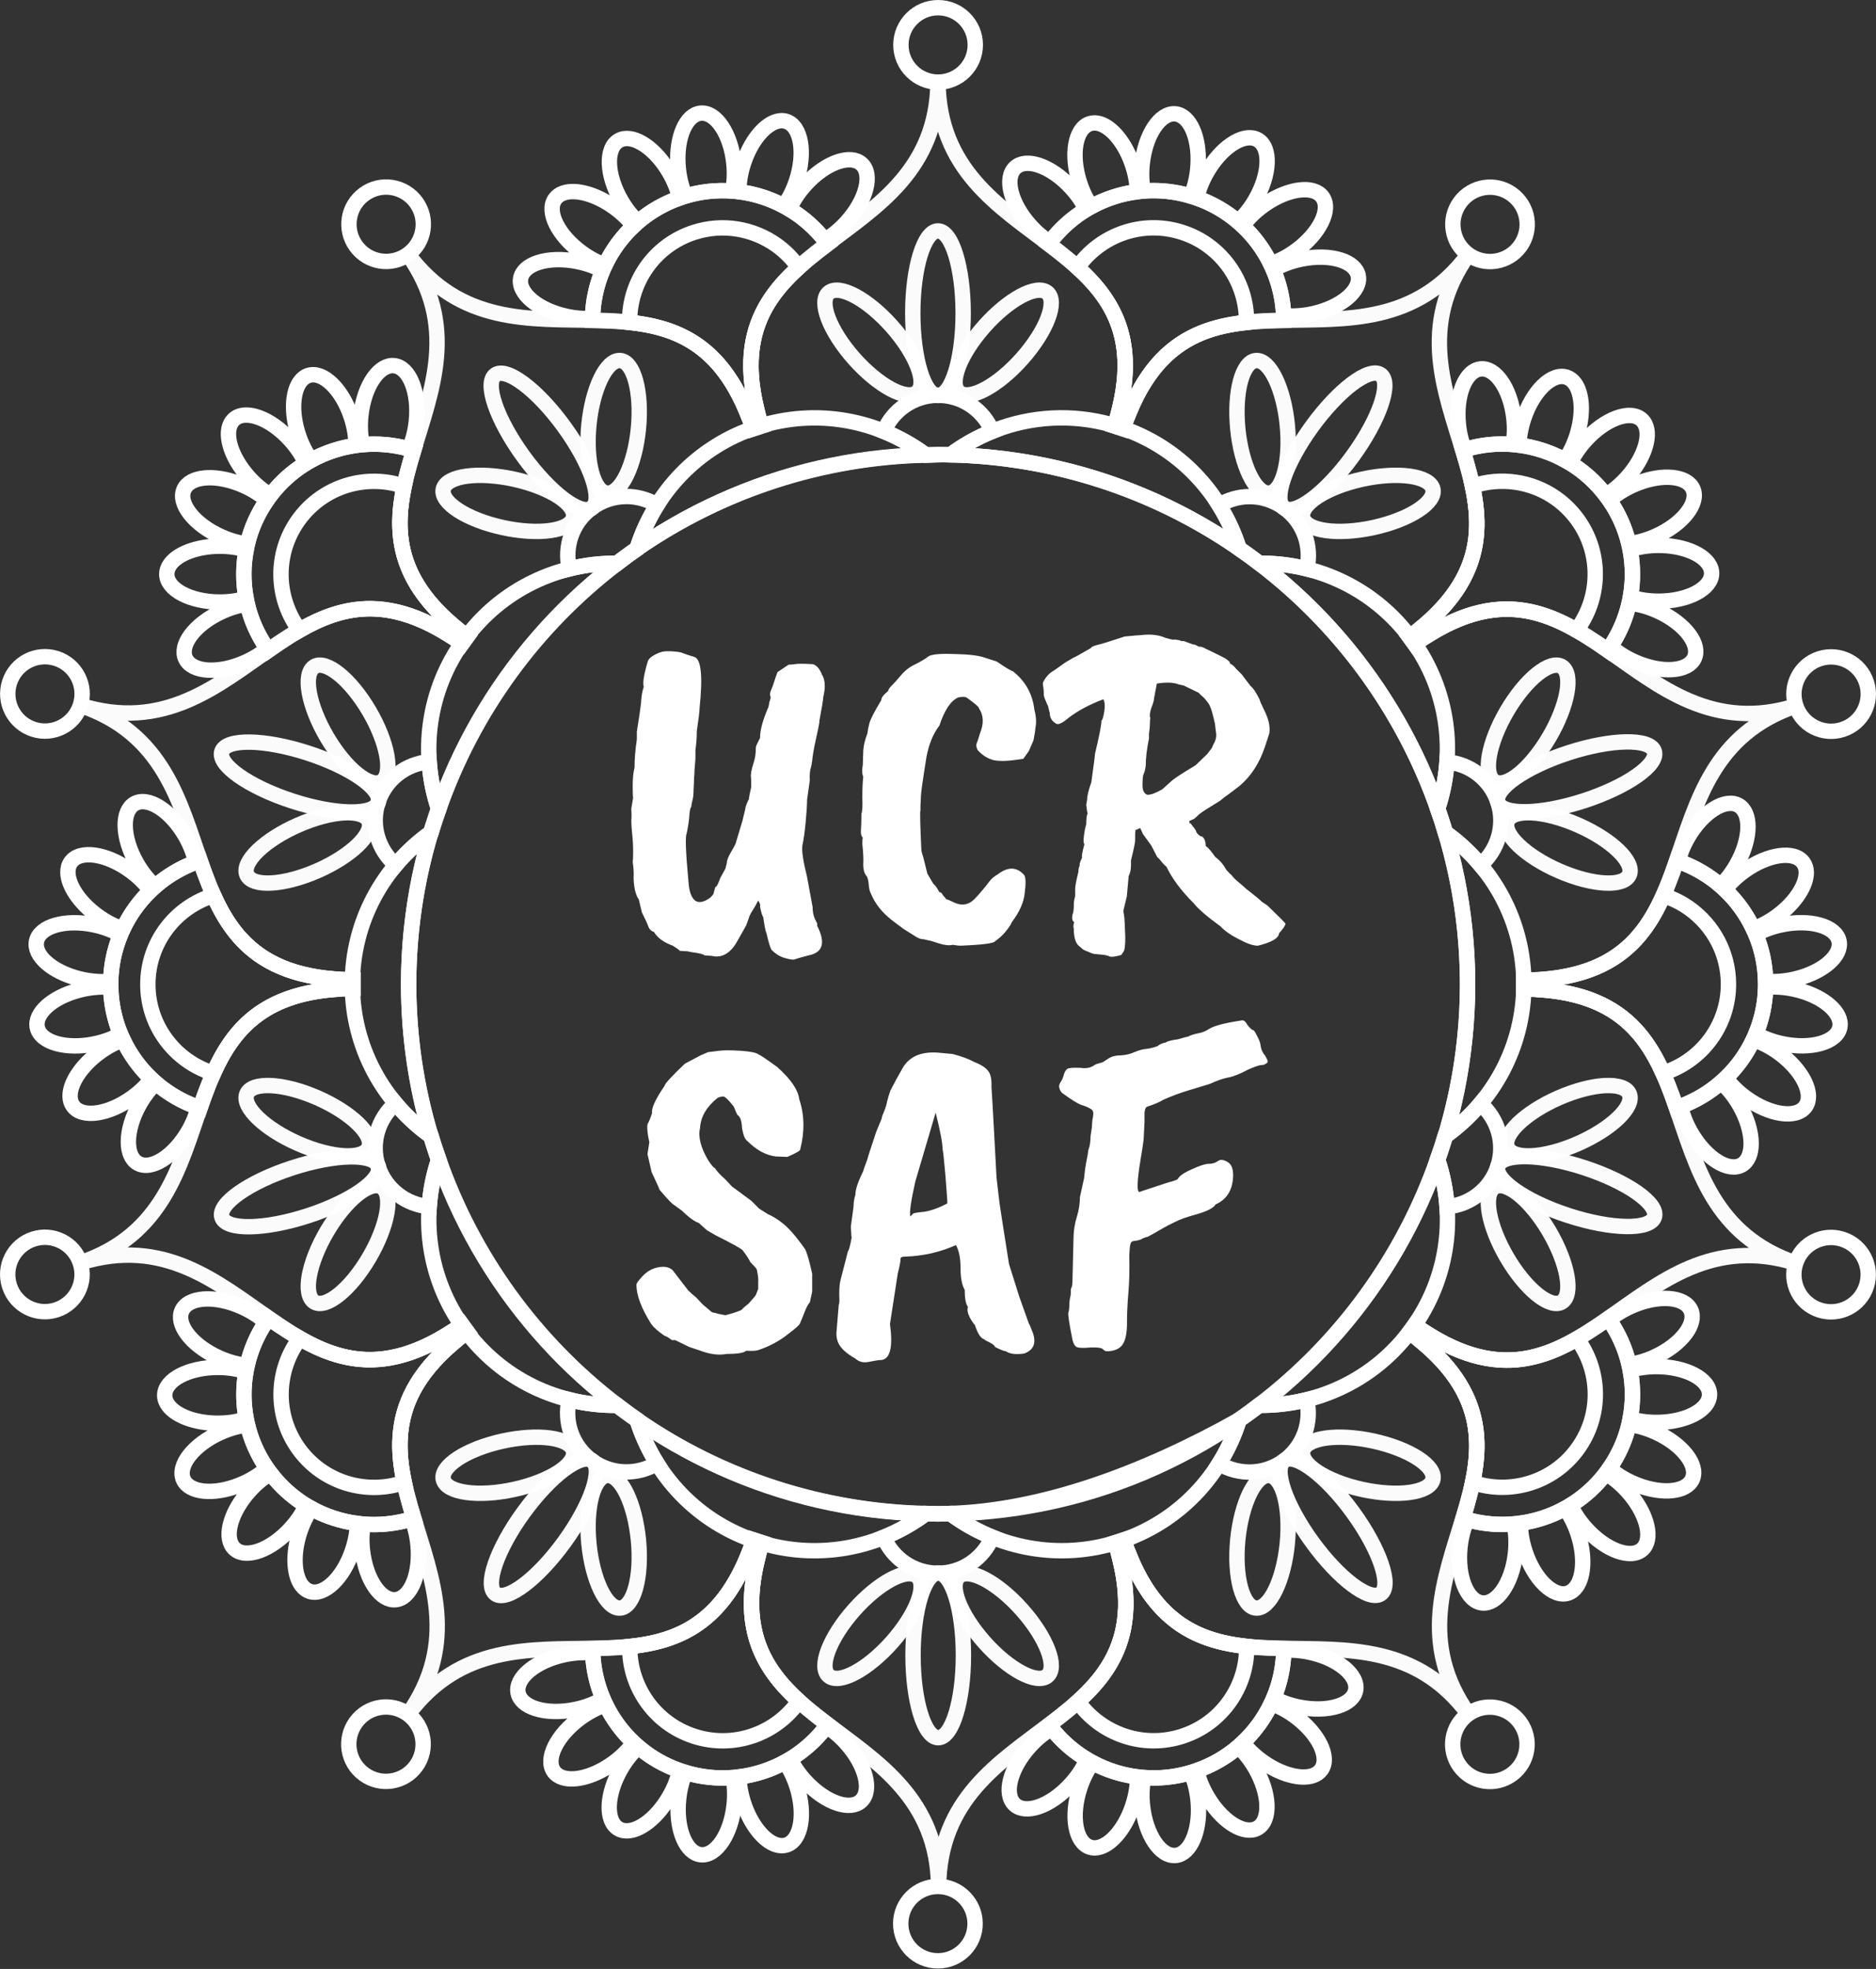 <svg width="244" height="256" viewBox="0 0 244 256" fill="none" xmlns="http://www.w3.org/2000/svg">
<rect x="0" y="0" width="244" height="256" fill="#333333" stroke="none"/>
<path d="M122.014 196.843C160.047 196.843 190.88 166.011 190.88 127.977C190.88 89.944 160.047 59.111 122.014 59.111C83.98 59.111 53.148 89.944 53.148 127.977C53.148 166.011 83.98 196.843 122.014 196.843Z" stroke="white" stroke-width="2"/>
<path d="M126.85 5.837C126.85 8.509 124.684 10.675 122.013 10.675C119.341 10.675 117.175 8.509 117.175 5.837C117.175 3.166 119.341 1 122.013 1C124.684 1 126.85 3.166 126.85 5.837ZM54.134 26.312C55.705 28.474 55.225 31.499 53.064 33.069C50.903 34.639 47.878 34.16 46.307 31.999C44.737 29.837 45.216 26.812 47.378 25.242C49.539 23.672 52.564 24.151 54.134 26.312ZM7.341 85.618C9.882 86.444 11.272 89.173 10.447 91.713C9.621 94.254 6.892 95.645 4.352 94.819C1.811 93.994 0.42 91.265 1.246 88.724C2.071 86.183 4.8 84.793 7.341 85.618ZM4.344 161.102C6.884 160.276 9.613 161.667 10.439 164.208C11.265 166.748 9.874 169.477 7.333 170.303C4.793 171.129 2.064 169.738 1.238 167.197C0.413 164.656 1.803 161.928 4.344 161.102ZM46.287 223.931C47.857 221.77 50.882 221.291 53.044 222.861C55.205 224.432 55.684 227.457 54.114 229.618C52.544 231.779 49.519 232.258 47.357 230.688C45.196 229.118 44.717 226.093 46.287 223.931ZM117.15 250.108C117.15 247.436 119.316 245.271 121.987 245.271C124.659 245.271 126.825 247.436 126.825 250.108C126.825 252.779 124.659 254.945 121.987 254.945C119.316 254.945 117.15 252.779 117.15 250.108ZM189.866 229.633C188.295 227.471 188.775 224.446 190.936 222.876C193.097 221.306 196.122 221.785 197.693 223.946C199.263 226.108 198.784 229.133 196.622 230.703C194.461 232.273 191.436 231.794 189.866 229.633ZM236.659 170.327C234.118 169.501 232.728 166.772 233.553 164.232C234.379 161.691 237.108 160.3 239.648 161.126C242.189 161.951 243.58 164.68 242.754 167.221C241.929 169.762 239.2 171.152 236.659 170.327ZM239.656 94.843C237.115 95.669 234.387 94.278 233.561 91.737C232.735 89.197 234.126 86.468 236.667 85.642C239.207 84.817 241.936 86.207 242.762 88.748C243.587 91.289 242.197 94.018 239.656 94.843ZM197.713 32.014C196.143 34.175 193.118 34.654 190.956 33.084C188.795 31.514 188.316 28.488 189.886 26.327C191.456 24.166 194.481 23.687 196.643 25.257C198.804 26.827 199.283 29.852 197.713 32.014Z" stroke="white" stroke-width="2"/>
<path d="M137.78 54.329C132.629 54.392 127.674 56.114 123.621 59.131C137.054 59.447 150.102 63.686 161.156 71.325C158.897 64.099 153.298 58.034 145.549 55.517C142.968 54.679 140.351 54.298 137.78 54.329ZM163.788 73.236C174.465 81.383 182.527 92.475 186.982 105.146C189.398 97.973 188.433 89.781 183.644 83.192C178.854 76.6 171.359 73.151 163.788 73.236ZM187.988 108.247C189.903 114.648 190.877 121.294 190.879 127.976C190.873 134.661 189.893 141.31 187.971 147.712C194.156 143.331 198.199 136.128 198.199 127.971C198.198 119.824 194.162 112.629 187.988 108.247ZM186.965 150.724C182.516 163.427 174.442 174.548 163.74 182.711C171.331 182.813 178.85 179.363 183.651 172.754C188.455 166.141 189.414 157.914 186.965 150.724ZM145.561 200.433C153.315 197.913 158.915 191.841 161.171 184.608C148.647 191.604 135.661 196.378 123.597 196.784C129.678 201.328 137.791 202.958 145.561 200.433ZM120.441 196.784C106.995 196.484 93.93 192.252 82.861 184.613C85.117 191.847 90.72 197.916 98.475 200.435C106.246 202.959 114.361 201.33 120.441 196.784ZM80.296 182.718C69.593 174.556 61.517 163.436 57.066 150.733C54.618 157.924 55.575 166.151 60.38 172.763C65.182 179.371 72.705 182.821 80.296 182.718ZM56.059 147.721C54.135 141.316 53.155 134.664 53.149 127.976C53.155 121.292 54.134 114.644 56.056 108.242C49.871 112.623 45.826 119.827 45.827 127.983C45.827 136.139 49.873 143.341 56.059 147.721ZM57.062 105.23C61.512 92.526 69.587 81.405 80.29 73.24C72.698 73.138 65.175 76.591 60.374 83.201C55.57 89.814 54.613 98.04 57.062 105.23ZM82.855 71.346C93.922 63.706 106.985 59.473 120.43 59.17C114.349 54.625 106.234 52.996 98.465 55.521C90.71 58.041 85.11 64.112 82.855 71.346Z" stroke="white" stroke-width="2"/>
<path d="M122.011 51.395C118.833 51.395 116.109 53.334 114.954 56.093C116.908 56.88 118.757 57.912 120.448 59.173C120.969 59.147 121.49 59.127 122.011 59.112C122.547 59.113 123.082 59.12 123.617 59.133C125.296 57.886 127.128 56.861 129.064 56.082C127.906 53.329 125.185 51.395 122.011 51.395ZM81.412 64.554C79.879 64.569 78.335 65.043 77 66.013C74.427 67.883 73.362 71.055 74.052 73.968C76.093 73.457 78.195 73.207 80.302 73.234C81.13 72.602 81.973 71.99 82.829 71.396C83.456 69.381 84.344 67.456 85.463 65.671C84.235 64.927 82.83 64.539 81.412 64.554ZM162.424 64.568C161.07 64.587 159.736 64.974 158.562 65.685C159.665 67.448 160.546 69.345 161.17 71.332C162.053 71.944 162.921 72.575 163.775 73.227C165.864 73.206 167.947 73.459 169.97 73.966C170.652 71.058 169.588 67.893 167.02 66.028C165.632 65.019 164.018 64.546 162.424 64.568ZM55.821 99.038C52.841 99.285 50.156 101.276 49.174 104.298C48.191 107.325 49.197 110.517 51.472 112.468C52.821 110.858 54.372 109.422 56.09 108.207C56.389 107.209 56.712 106.217 57.056 105.233C56.377 103.23 55.964 101.145 55.821 99.038ZM188.195 99.064C188.051 101.139 187.649 103.192 186.986 105.167C187.343 106.183 187.677 107.207 187.987 108.238C189.687 109.448 191.222 110.875 192.56 112.473C194.816 110.52 195.812 107.338 194.832 104.322C193.851 101.303 191.171 99.315 188.195 99.064ZM51.449 143.466C49.186 145.418 48.186 148.604 49.167 151.624C50.151 154.651 52.842 156.647 55.828 156.889C55.973 154.793 56.383 152.719 57.058 150.726C56.715 149.745 56.394 148.756 56.095 147.76C54.365 146.536 52.805 145.089 51.449 143.466ZM192.548 143.492C191.199 145.101 189.65 146.536 187.933 147.75C187.634 148.747 187.313 149.737 186.969 150.719C187.648 152.721 188.061 154.804 188.204 156.91C191.173 156.653 193.843 154.661 194.822 151.648C195.803 148.629 194.809 145.444 192.548 143.492ZM74.026 181.982C73.346 184.889 74.412 188.051 76.979 189.916C79.552 191.785 82.899 191.817 85.456 190.26C84.344 188.483 83.46 186.569 82.836 184.563C81.979 183.97 81.136 183.357 80.307 182.726C78.189 182.752 76.078 182.498 74.026 181.982ZM169.951 181.989C167.917 182.496 165.823 182.745 163.723 182.719C162.895 183.35 162.052 183.963 161.196 184.556C160.568 186.577 159.676 188.506 158.553 190.296C161.106 191.834 164.436 191.794 166.999 189.932C169.569 188.065 170.635 184.898 169.951 181.989ZM120.457 196.781C118.76 198.048 116.902 199.086 114.94 199.873C116.101 202.619 118.819 204.547 121.988 204.547C125.165 204.547 127.889 202.61 129.045 199.852C127.102 199.067 125.263 198.037 123.58 196.781C123.057 196.808 122.534 196.828 122.011 196.843C121.493 196.828 120.975 196.808 120.457 196.781Z" stroke="white" stroke-width="2"/>
<path opacity="0.98" d="M198.185 127.436V128.575C225.205 128.806 212.05 156.989 233.639 164.254C211.903 157.442 205.979 187.975 183.984 172.279L183.315 173.201C205.039 189.27 177.831 204.338 191.026 222.905C177.445 204.618 154.706 225.838 146.137 200.212L145.054 200.564C153.184 226.333 122.316 222.531 122.077 245.308C121.839 222.531 90.97 226.333 99.1 200.564L98.017 200.212C89.448 225.838 66.71 204.618 53.089 222.877C66.244 204.28 39.036 189.212 60.761 173.143L60.091 172.222C38.096 187.917 32.173 157.385 10.437 164.196C32.025 156.931 18.871 128.748 45.891 128.517V127.378C18.871 127.148 32.025 98.965 10.437 91.699C32.173 98.511 38.096 67.978 60.091 83.674L60.761 82.752C39.037 66.684 66.245 51.615 53.049 33.048C66.63 51.335 89.369 30.115 97.938 55.742L99.021 55.389C90.891 29.62 121.759 33.422 121.998 10.645C122.237 33.422 153.105 29.62 144.975 55.389L146.058 55.742C154.627 30.115 177.366 51.335 190.986 33.077C177.831 51.673 205.039 66.741 183.315 82.81L183.984 83.731C205.979 68.036 211.902 98.569 233.639 91.757C212.05 99.022 225.205 127.205 198.185 127.436Z" stroke="white" stroke-width="2"/>
<path d="M205.177 60.837C200.856 57.778 195.305 56.914 190.257 58.522C192.77 66.763 194.368 74.67 183.331 82.834L183.999 83.754C195.095 75.836 202.101 79.687 209.11 84.569C213.28 78.798 213.502 70.781 209.089 64.707C207.973 63.171 206.646 61.877 205.177 60.837ZM159.823 27.894C158.464 26.933 156.938 26.156 155.27 25.614C148.133 23.295 140.58 25.979 136.379 31.724C143.222 36.899 149.108 42.365 144.991 55.413L146.073 55.764C150.412 42.789 158.386 41.826 166.967 41.665C166.954 36.209 164.285 31.051 159.823 27.894ZM222.519 114.161C221.173 113.204 219.68 112.443 218.082 111.91C215.272 120.032 211.906 127.343 198.201 127.46L198.199 128.6C211.837 128.717 215.241 135.956 218.043 144.03C224.782 141.798 229.649 135.456 229.649 127.968C229.649 122.27 226.834 117.229 222.519 114.161ZM103.756 27.895C99.544 24.923 94.034 23.904 88.754 25.62C81.618 27.938 77.085 34.547 77.061 41.662C85.638 41.827 93.613 42.789 97.952 55.767L99.036 55.412C94.919 42.363 100.806 36.899 107.648 31.724C106.555 30.23 105.237 28.94 103.756 27.895ZM53.815 58.56C47.04 56.383 39.353 58.651 34.942 64.722C30.532 70.791 30.749 78.802 34.91 84.572C41.947 79.662 48.965 75.75 60.106 83.699L60.776 82.776C49.781 74.643 51.323 66.765 53.815 58.56ZM209.175 171.445C202.145 176.348 195.129 180.245 183.999 172.303L183.328 173.226C194.312 181.35 192.785 189.22 190.298 197.415C197.055 199.553 204.704 197.281 209.099 191.231C213.493 185.184 213.293 177.211 209.175 171.445ZM26.041 111.909C19.279 114.129 14.392 120.482 14.392 127.987C14.392 135.488 19.275 141.84 26.032 144.064C28.84 135.953 32.217 128.657 45.906 128.54L45.906 127.402C32.233 127.285 28.846 120.009 26.041 111.909ZM166.978 214.339C158.426 214.17 150.481 213.179 146.153 200.235L145.07 200.588C149.189 213.643 143.294 219.109 136.448 224.286C140.658 229.987 148.178 232.645 155.289 230.335C162.41 228.021 166.935 221.436 166.978 214.339ZM60.107 172.246C48.977 180.188 41.961 176.292 34.93 171.389C30.762 177.16 30.542 185.174 34.953 191.247C39.364 197.318 47.051 199.587 53.826 197.409C51.325 189.193 49.769 181.307 60.775 173.166L60.107 172.246ZM99.115 200.587L98.033 200.236C93.684 213.242 85.683 214.18 77.079 214.338C77.12 221.438 81.647 228.027 88.77 230.341C95.907 232.66 103.461 229.977 107.663 224.232C100.847 219.071 95.011 213.596 99.115 200.587Z" stroke="white" stroke-width="2"/>
<path d="M202.38 64.787C199.232 62.559 195.173 61.967 191.51 63.208C192.805 69.272 192.349 75.213 185.288 81.276C185.395 81.439 185.492 81.608 185.608 81.768C185.761 81.979 185.928 82.173 186.092 82.371C193.964 77.577 199.72 78.904 205.043 81.945C208.166 77.809 208.379 71.961 205.175 67.551C204.377 66.453 203.429 65.53 202.38 64.787ZM157.027 31.843C156.056 31.155 154.966 30.602 153.775 30.215C148.594 28.532 143.103 30.535 140.134 34.777C144.706 38.908 147.79 43.972 145.662 52.974C145.875 53.056 146.082 53.145 146.301 53.216C146.521 53.287 146.742 53.337 146.962 53.395C150.53 44.867 155.998 42.583 162.125 41.928C162.195 37.94 160.281 34.145 157.027 31.843ZM219.719 118.106C218.699 117.381 217.561 116.814 216.341 116.431C213.818 122.087 209.945 126.613 200.656 127.355C200.645 127.56 200.624 127.762 200.624 127.969C200.624 128.218 200.647 128.46 200.662 128.705C209.889 129.443 213.773 133.916 216.296 139.522C221.227 137.996 224.81 133.401 224.81 127.968C224.81 123.898 222.801 120.298 219.719 118.106ZM100.964 31.846C97.955 29.723 94.019 28.995 90.248 30.221C85.07 31.903 81.804 36.749 81.891 41.923C88.021 42.578 93.495 44.862 97.064 53.4C97.283 53.342 97.503 53.294 97.721 53.223C97.942 53.151 98.15 53.06 98.364 52.977C96.236 43.98 99.313 38.914 103.881 34.783C103.074 33.631 102.087 32.639 100.964 31.846ZM52.569 63.235C47.674 61.551 42.056 63.159 38.855 67.565C35.655 71.97 35.861 77.807 38.972 81.942C44.317 78.867 50.091 77.495 57.999 82.306C58.141 82.132 58.288 81.965 58.422 81.781C58.559 81.593 58.674 81.396 58.798 81.203C51.786 75.173 51.301 69.263 52.569 63.235ZM205.114 174.072C199.758 177.148 193.971 178.511 186.035 173.654C185.895 173.826 185.75 173.99 185.618 174.172C185.482 174.359 185.366 174.553 185.242 174.745C192.307 180.786 192.806 186.706 191.539 192.744C196.418 194.39 201.999 192.773 205.185 188.388C208.37 184.005 208.182 178.203 205.114 174.072ZM147.009 202.531C146.778 202.592 146.549 202.659 146.319 202.734C146.116 202.8 145.924 202.884 145.726 202.959C147.889 212.015 144.79 217.097 140.197 221.242C143.178 225.437 148.64 227.41 153.792 225.736C158.957 224.058 162.218 219.233 162.149 214.074C156.028 213.408 150.566 211.099 147.009 202.531ZM43.397 127.29C34.172 126.539 30.303 122.046 27.785 116.423C22.833 117.937 19.229 122.54 19.229 127.987C19.229 133.43 22.825 138.034 27.771 139.551C30.288 133.918 34.152 129.412 43.381 128.654C43.394 128.432 43.416 128.213 43.416 127.988C43.416 127.753 43.41 127.521 43.397 127.29ZM98.448 202.999C98.215 202.907 97.981 202.816 97.739 202.737C97.545 202.675 97.35 202.632 97.156 202.58C93.574 211.165 88.068 213.437 81.906 214.082C81.837 219.24 85.102 224.063 90.266 225.741C95.449 227.425 100.942 225.419 103.91 221.174C99.365 217.047 96.315 211.981 98.448 202.999ZM57.997 173.639C50.1 178.442 44.333 177.081 38.995 174.015C35.874 178.151 35.663 183.997 38.866 188.406C42.066 192.811 47.684 194.417 52.578 192.734C51.301 186.697 51.778 180.781 58.796 174.745C58.676 174.559 58.564 174.37 58.432 174.189C58.294 173.998 58.145 173.819 57.997 173.639Z" stroke="white" stroke-width="2"/>
<path d="M4.708 122.742C4.674 124.604 7.253 126.611 10.75 127.354C12.047 127.63 13.3 127.695 14.399 127.581C14.449 125.503 14.882 123.452 15.675 121.53C14.718 120.98 13.552 120.532 12.259 120.257C8.529 119.464 5.167 120.411 4.751 122.371C4.725 122.493 4.711 122.617 4.708 122.742ZM4.808 133.221C4.81 133.346 4.824 133.469 4.85 133.592C5.267 135.552 8.629 136.499 12.359 135.706C13.614 135.439 14.749 135.008 15.689 134.48C14.887 132.541 14.452 130.47 14.406 128.372C13.329 128.271 12.111 128.34 10.849 128.609C7.352 129.352 4.773 131.358 4.808 133.221ZM8.83 113.436C8.856 115.118 10.318 117.357 12.68 119.073C13.78 119.873 14.927 120.449 16.001 120.788C16.878 118.92 18.09 117.228 19.577 115.795C18.923 114.89 18.029 113.991 16.943 113.202C13.858 110.96 10.402 110.459 9.224 112.08C8.948 112.46 8.822 112.921 8.83 113.436ZM9.111 142.549C9.12 143.023 9.248 143.448 9.505 143.803C10.683 145.424 14.139 144.923 17.224 142.681C18.23 141.95 19.071 141.125 19.709 140.288C18.168 138.833 16.914 137.1 16.012 135.182C15.016 135.529 13.968 136.076 12.959 136.809C10.548 138.56 9.078 140.856 9.111 142.549ZM16.282 107.271C16.281 108.73 16.797 110.536 17.81 112.29C18.5 113.485 19.327 114.489 20.184 115.24C21.733 113.886 23.516 112.825 25.446 112.111C25.218 111.016 24.766 109.828 24.093 108.662C22.186 105.36 19.233 103.494 17.498 104.496C16.685 104.965 16.282 105.984 16.282 107.271ZM16.695 148.465C16.696 149.753 17.098 150.769 17.912 151.238C19.647 152.24 22.599 150.377 24.506 147.074C25.108 146.031 25.533 144.969 25.779 143.973C23.756 143.272 21.884 142.196 20.262 140.798C19.525 141.508 18.821 142.404 18.221 143.444C17.208 145.198 16.694 147.006 16.695 148.465Z" stroke="white" stroke-width="2"/>
<path d="M24.035 192.696C25.103 194.224 28.369 194.331 31.635 192.877C32.846 192.338 33.898 191.654 34.72 190.916C33.539 189.205 32.683 187.291 32.195 185.27C31.099 185.388 29.892 185.71 28.684 186.248C25.2 187.799 23.037 190.541 23.852 192.371C23.903 192.486 23.964 192.595 24.035 192.696ZM30.276 201.117C30.351 201.216 30.435 201.308 30.528 201.392C32.017 202.732 35.293 201.522 37.845 198.688C38.704 197.735 39.368 196.719 39.819 195.739C38.03 194.642 36.461 193.222 35.191 191.552C34.26 192.103 33.315 192.875 32.452 193.834C30.06 196.49 29.153 199.63 30.276 201.117ZM21.9 182.745C22.91 184.091 25.409 185.043 28.328 185.043C29.688 185.043 30.954 184.835 32.023 184.479C31.635 182.451 31.62 180.37 31.981 178.337C30.921 177.989 29.668 177.787 28.326 177.787C24.512 177.787 21.422 179.413 21.422 181.417C21.422 181.886 21.591 182.333 21.9 182.745ZM39.239 206.133C39.526 206.511 39.879 206.78 40.296 206.916C42.201 207.535 44.703 205.098 45.881 201.471C46.265 200.289 46.461 199.127 46.485 198.075C44.383 197.803 42.35 197.139 40.493 196.116C39.891 196.983 39.364 198.041 38.979 199.228C38.058 202.062 38.218 204.783 39.239 206.133ZM24.305 173.378C25.162 174.559 26.641 175.716 28.491 176.54C29.752 177.101 31.012 177.427 32.146 177.531C32.603 175.525 33.423 173.619 34.564 171.906C33.736 171.155 32.671 170.459 31.442 169.912C27.958 168.361 24.473 168.587 23.658 170.418C23.276 171.276 23.549 172.336 24.305 173.378ZM48.853 206.462C49.61 207.503 50.533 208.088 51.467 207.99C53.459 207.78 54.753 204.538 54.354 200.745C54.228 199.548 53.948 198.438 53.561 197.488C51.513 198.11 49.365 198.34 47.232 198.163C47.053 199.17 47.01 200.309 47.136 201.502C47.347 203.517 47.995 205.282 48.853 206.462Z" stroke="white" stroke-width="2"/>
<path d="M30.19 54.787C29.067 56.274 29.974 59.413 32.367 62.07C33.254 63.056 34.229 63.844 35.186 64.398C36.448 62.746 38.003 61.341 39.774 60.252C39.324 59.245 38.644 58.197 37.76 57.215C35.208 54.381 31.931 53.171 30.442 54.512C30.35 54.595 30.265 54.688 30.19 54.787ZM24.11 63.323C24.039 63.425 23.978 63.534 23.927 63.648C23.112 65.479 25.275 68.221 28.759 69.772C29.931 70.294 31.103 70.612 32.174 70.738C32.664 68.698 33.53 66.766 34.726 65.042C33.914 64.327 32.888 63.667 31.71 63.143C28.444 61.689 25.178 61.796 24.11 63.323ZM38.994 49.681C38.027 51.057 37.893 53.728 38.795 56.505C39.215 57.798 39.805 58.938 40.474 59.844C42.282 58.848 44.257 58.191 46.302 57.906C46.305 56.79 46.11 55.537 45.696 54.26C44.517 50.633 42.016 48.196 40.111 48.816C39.664 48.961 39.291 49.259 38.994 49.681ZM22.11 73.399C21.838 73.788 21.692 74.207 21.692 74.645C21.692 76.649 24.782 78.275 28.596 78.275C29.839 78.275 31.005 78.102 32.012 77.799C31.621 75.716 31.625 73.578 32.023 71.496C31.013 71.191 29.844 71.017 28.596 71.017C25.617 71.017 23.078 72.01 22.11 73.399ZM48.647 49.073C47.788 50.253 47.145 52.017 46.933 54.032C46.789 55.404 46.868 56.703 47.119 57.814C49.169 57.629 51.235 57.819 53.216 58.375C53.675 57.356 54.007 56.128 54.148 54.79C54.547 50.997 53.255 47.752 51.262 47.543C50.328 47.445 49.404 48.032 48.647 49.073ZM24.768 82.643C24.012 83.685 23.74 84.743 24.122 85.602C24.937 87.432 28.421 87.66 31.904 86.109C33.005 85.619 33.973 85.009 34.757 84.348C33.532 82.592 32.65 80.621 32.159 78.537C31.146 78.678 30.05 78.989 28.953 79.478C27.103 80.302 25.625 81.462 24.768 82.643Z" stroke="white" stroke-width="2"/>
<path d="M80.791 237.931C82.552 238.539 85.257 236.706 87.045 233.61C87.708 232.462 88.157 231.291 88.388 230.21C86.427 229.52 84.61 228.475 83.027 227.127C82.209 227.866 81.422 228.837 80.761 229.981C78.854 233.284 78.716 236.774 80.451 237.776C80.56 237.838 80.673 237.89 80.791 237.931ZM90.788 241.075C90.907 241.111 91.029 241.136 91.154 241.149C93.147 241.358 95.086 238.454 95.485 234.661C95.619 233.385 95.56 232.172 95.348 231.115C93.256 231.279 91.152 231.052 89.143 230.447C88.714 231.441 88.403 232.621 88.269 233.903C87.895 237.459 89.006 240.532 90.788 241.075ZM73.214 231.135C74.822 231.63 77.404 230.932 79.766 229.216C80.865 228.417 81.768 227.504 82.423 226.587C80.917 225.175 79.682 223.5 78.779 221.644C77.717 221.985 76.585 222.558 75.499 223.347C72.413 225.588 70.869 228.72 72.046 230.341C72.322 230.721 72.722 230.984 73.214 231.135ZM100.989 239.864C101.443 240.002 101.887 240.012 102.304 239.878C104.209 239.259 104.8 235.817 103.622 232.19C103.238 231.008 102.713 229.953 102.114 229.088C100.254 230.104 98.219 230.761 96.115 231.025C96.138 232.08 96.334 233.246 96.719 234.433C97.64 237.266 99.369 239.373 100.989 239.864ZM69.654 222.143C71.041 222.595 72.918 222.662 74.9 222.241C76.249 221.954 77.46 221.477 78.439 220.895C77.629 219.003 77.172 216.979 77.088 214.923C75.977 214.802 74.707 214.865 73.391 215.145C69.66 215.938 66.974 218.169 67.39 220.129C67.585 221.048 68.43 221.745 69.654 222.143ZM108.96 234.48C110.184 234.877 111.275 234.808 111.973 234.18C113.462 232.839 112.602 229.455 110.05 226.621C109.245 225.726 108.365 224.994 107.494 224.452C106.203 226.16 104.601 227.608 102.77 228.719C103.218 229.639 103.852 230.585 104.655 231.477C106.011 232.983 107.572 234.03 108.96 234.48Z" stroke="white" stroke-width="2"/>
<path d="M153.294 241.167C155.076 240.623 156.188 237.55 155.814 233.995C155.675 232.676 155.35 231.465 154.902 230.454C152.91 231.049 150.825 231.272 148.753 231.111C148.525 232.191 148.459 233.438 148.597 234.753C148.996 238.545 150.935 241.45 152.928 241.241C153.052 241.227 153.175 241.204 153.294 241.167ZM163.23 237.834C163.348 237.793 163.461 237.741 163.57 237.679C165.305 236.677 165.167 233.187 163.26 229.884C162.618 228.773 161.857 227.827 161.065 227.096C159.469 228.458 157.633 229.512 155.652 230.203C155.889 231.259 156.331 232.397 156.976 233.513C158.764 236.609 161.469 238.442 163.23 237.834ZM143.17 240.122C144.761 239.578 146.44 237.495 147.342 234.719C147.762 233.426 147.956 232.157 147.947 231.03C145.898 230.773 143.914 230.144 142.093 229.172C141.434 230.073 140.855 231.202 140.44 232.479C139.262 236.105 139.853 239.547 141.758 240.166C142.205 240.312 142.682 240.291 143.17 240.122ZM170.771 230.859C171.219 230.704 171.584 230.45 171.842 230.096C173.02 228.475 171.475 225.343 168.39 223.102C167.384 222.371 166.339 221.826 165.346 221.478C164.438 223.393 163.178 225.121 161.632 226.571C162.27 227.411 163.114 228.239 164.123 228.973C166.534 230.724 169.171 231.413 170.771 230.859ZM135.004 234.94C136.392 234.49 137.95 233.441 139.305 231.936C140.228 230.911 140.928 229.813 141.377 228.767C139.61 227.712 138.051 226.343 136.775 224.729C135.804 225.284 134.814 226.082 133.913 227.082C131.362 229.916 130.5 233.3 131.989 234.641C132.687 235.269 133.779 235.337 135.004 234.94ZM174.054 221.817C175.278 221.419 176.12 220.722 176.316 219.804C176.732 217.844 174.048 215.611 170.318 214.819C169.14 214.568 167.998 214.492 166.975 214.566C166.934 216.707 166.489 218.82 165.661 220.795C166.563 221.276 167.633 221.669 168.807 221.918C170.789 222.34 172.667 222.269 174.054 221.817Z" stroke="white" stroke-width="2"/>
<path d="M213.852 201.168C214.975 199.681 214.068 196.542 211.676 193.885C210.788 192.899 209.814 192.111 208.857 191.556C207.595 193.208 206.039 194.614 204.268 195.702C204.719 196.709 205.398 197.757 206.283 198.74C208.835 201.574 212.111 202.784 213.6 201.443C213.693 201.359 213.778 201.267 213.852 201.168ZM219.932 192.631C220.003 192.529 220.065 192.421 220.116 192.306C220.931 190.476 218.767 187.734 215.284 186.183C214.111 185.661 212.94 185.343 211.869 185.217C211.378 187.257 210.513 189.188 209.316 190.912C210.128 191.627 211.155 192.288 212.333 192.812C215.599 194.266 218.865 194.159 219.932 192.631ZM205.048 206.274C206.016 204.898 206.15 202.227 205.247 199.45C204.827 198.157 204.238 197.017 203.569 196.111C201.76 197.106 199.785 197.763 197.741 198.048C197.737 199.164 197.932 200.418 198.347 201.694C199.525 205.321 202.027 207.758 203.932 207.139C204.379 206.994 204.752 206.695 205.048 206.274ZM221.933 182.556C222.204 182.167 222.351 181.748 222.351 181.309C222.351 179.306 219.26 177.68 215.447 177.68C214.204 177.68 213.038 177.853 212.03 178.155C212.421 180.239 212.418 182.377 212.019 184.459C213.029 184.764 214.199 184.938 215.447 184.938C218.426 184.938 220.965 183.945 221.933 182.556ZM195.396 206.881C196.254 205.701 196.898 203.937 197.11 201.922C197.254 200.55 197.175 199.252 196.923 198.141C194.874 198.326 192.808 198.136 190.826 197.579C190.368 198.599 190.035 199.826 189.894 201.165C189.496 204.957 190.788 208.202 192.781 208.412C193.715 208.51 194.639 207.922 195.396 206.881ZM219.275 173.311C220.031 172.269 220.303 171.211 219.921 170.353C219.106 168.523 215.622 168.295 212.138 169.846C211.038 170.335 210.07 170.945 209.285 171.606C210.51 173.362 211.392 175.334 211.883 177.418C212.896 177.276 213.993 176.965 215.089 176.477C216.94 175.653 218.418 174.492 219.275 173.311Z" stroke="white" stroke-width="2"/>
<path d="M239.334 133.213C239.369 131.35 236.79 129.343 233.293 128.6C231.995 128.324 230.743 128.259 229.643 128.373C229.593 130.452 229.161 132.503 228.368 134.425C229.324 134.974 230.49 135.423 231.783 135.698C235.513 136.491 238.875 135.544 239.292 133.584C239.317 133.461 239.332 133.337 239.334 133.213ZM239.235 122.733C239.233 122.609 239.219 122.485 239.193 122.362C238.776 120.402 235.414 119.455 231.684 120.248C230.429 120.515 229.294 120.946 228.354 121.474C229.156 123.413 229.591 125.484 229.636 127.582C230.714 127.683 231.932 127.614 233.193 127.346C236.69 126.602 239.27 124.596 239.235 122.733ZM235.213 142.519C235.187 140.837 233.725 138.597 231.363 136.881C230.263 136.082 229.116 135.506 228.042 135.166C227.164 137.035 225.953 138.727 224.466 140.159C225.119 141.064 226.014 141.964 227.1 142.753C230.185 144.994 233.641 145.496 234.818 143.875C235.094 143.495 235.221 143.034 235.213 142.519ZM234.932 113.406C234.923 112.932 234.795 112.506 234.537 112.152C233.36 110.531 229.904 111.032 226.819 113.273C225.813 114.004 224.971 114.829 224.334 115.666C225.875 117.122 227.129 118.854 228.03 120.773C229.026 120.425 230.075 119.879 231.084 119.145C233.494 117.394 234.965 115.099 234.932 113.406ZM227.761 148.684C227.762 147.225 227.246 145.419 226.233 143.664C225.543 142.47 224.716 141.465 223.859 140.714C222.31 142.069 220.526 143.129 218.597 143.844C218.825 144.938 219.277 146.127 219.95 147.292C221.857 150.595 224.809 152.461 226.545 151.459C227.358 150.989 227.76 149.971 227.761 148.684ZM227.348 107.489C227.347 106.202 226.945 105.186 226.131 104.716C224.396 103.715 221.443 105.578 219.537 108.88C218.935 109.923 218.51 110.986 218.264 111.982C220.287 112.682 222.159 113.758 223.781 115.156C224.518 114.446 225.222 113.55 225.822 112.511C226.835 110.756 227.348 108.948 227.348 107.489Z" stroke="white" stroke-width="2"/>
<path d="M220.007 63.258C218.94 61.731 215.674 61.623 212.408 63.078C211.196 63.617 210.145 64.3 209.323 65.039C210.504 66.75 211.36 68.663 211.847 70.684C212.944 70.567 214.151 70.244 215.359 69.707C218.843 68.156 221.006 65.413 220.191 63.583C220.14 63.469 220.079 63.36 220.007 63.258ZM213.767 54.838C213.692 54.739 213.608 54.647 213.515 54.563C212.026 53.222 208.749 54.432 206.198 57.266C205.339 58.22 204.675 59.236 204.224 60.215C206.013 61.312 207.582 62.732 208.852 64.403C209.783 63.852 210.728 63.079 211.591 62.121C213.983 59.464 214.89 56.325 213.767 54.838ZM222.143 73.209C221.133 71.864 218.634 70.911 215.714 70.911C214.355 70.911 213.088 71.119 212.02 71.476C212.408 73.503 212.422 75.585 212.062 77.617C213.122 77.965 214.374 78.167 215.717 78.167C219.53 78.167 222.621 76.542 222.621 74.538C222.621 74.069 222.452 73.621 222.143 73.209ZM204.803 49.822C204.517 49.444 204.164 49.174 203.747 49.039C201.841 48.419 199.34 50.856 198.162 54.483C197.778 55.666 197.582 56.828 197.558 57.88C199.66 58.152 201.693 58.816 203.55 59.838C204.152 58.971 204.678 57.913 205.064 56.726C205.985 53.893 205.825 51.172 204.803 49.822ZM219.738 82.577C218.881 81.396 217.402 80.238 215.551 79.415C214.291 78.853 213.031 78.527 211.897 78.423C211.439 80.429 210.62 82.336 209.479 84.048C210.307 84.799 211.371 85.495 212.601 86.042C216.085 87.594 219.57 87.367 220.385 85.537C220.767 84.679 220.494 83.619 219.738 82.577ZM195.19 49.493C194.433 48.452 193.51 47.866 192.576 47.964C190.583 48.174 189.29 51.417 189.688 55.209C189.814 56.407 190.095 57.516 190.481 58.467C192.53 57.844 194.677 57.614 196.811 57.792C196.99 56.784 197.032 55.646 196.907 54.452C196.695 52.437 196.048 50.673 195.19 49.493Z" stroke="white" stroke-width="2"/>
<path d="M163.253 18.024C161.492 17.415 158.787 19.248 156.999 22.344C156.336 23.493 155.887 24.664 155.656 25.745C157.617 26.435 159.434 27.48 161.017 28.828C161.835 28.088 162.622 27.118 163.283 25.973C165.19 22.671 165.328 19.181 163.593 18.179C163.484 18.116 163.371 18.064 163.253 18.024ZM153.255 14.88C153.137 14.843 153.014 14.819 152.89 14.805C150.897 14.596 148.958 17.501 148.559 21.293C148.425 22.57 148.484 23.782 148.696 24.839C150.788 24.675 152.892 24.902 154.901 25.507C155.33 24.514 155.641 23.333 155.775 22.051C156.149 18.495 155.038 15.422 153.255 14.88ZM170.83 24.819C169.222 24.324 166.64 25.022 164.278 26.738C163.178 27.538 162.276 28.45 161.621 29.367C163.127 30.779 164.362 32.455 165.265 34.311C166.327 33.969 167.459 33.397 168.545 32.608C171.63 30.366 173.175 27.234 171.997 25.613C171.722 25.233 171.322 24.971 170.83 24.819ZM143.055 16.09C142.601 15.952 142.157 15.942 141.74 16.078C139.835 16.697 139.244 20.139 140.422 23.765C140.806 24.948 141.331 26.003 141.93 26.868C143.79 25.852 145.825 25.195 147.929 24.93C147.906 23.876 147.71 22.71 147.324 21.523C146.404 18.69 144.675 16.581 143.055 16.09ZM174.39 33.811C173.003 33.36 171.126 33.292 169.144 33.714C167.795 34.001 166.584 34.477 165.605 35.06C166.415 36.952 166.872 38.975 166.955 41.032C168.067 41.153 169.337 41.09 170.653 40.81C174.384 40.017 177.07 37.786 176.654 35.826C176.458 34.907 175.614 34.21 174.39 33.811ZM135.084 21.475C133.86 21.078 132.769 21.146 132.071 21.775C130.582 23.116 131.442 26.499 133.994 29.333C134.799 30.228 135.678 30.96 136.55 31.502C137.841 29.795 139.443 28.346 141.274 27.236C140.826 26.316 140.192 25.369 139.388 24.477C138.033 22.972 136.472 21.925 135.084 21.475Z" stroke="white" stroke-width="2"/>
<path d="M90.75 14.788C88.968 15.331 87.856 18.404 88.23 21.959C88.368 23.279 88.694 24.489 89.142 25.5C91.134 24.905 93.219 24.683 95.291 24.843C95.518 23.764 95.585 22.516 95.447 21.202C95.048 17.409 93.109 14.504 91.116 14.714C90.992 14.727 90.869 14.752 90.75 14.788ZM80.814 18.121C80.696 18.161 80.583 18.213 80.474 18.276C78.739 19.277 78.877 22.767 80.784 26.07C81.426 27.181 82.186 28.127 82.979 28.858C84.575 27.496 86.41 26.443 88.392 25.751C88.155 24.695 87.713 23.558 87.068 22.441C85.28 19.345 82.575 17.512 80.814 18.121ZM100.874 15.832C99.282 16.377 97.604 18.459 96.702 21.236C96.282 22.529 96.088 23.798 96.097 24.924C98.145 25.181 100.129 25.811 101.951 26.782C102.61 25.881 103.189 24.753 103.604 23.476C104.782 19.849 104.191 16.407 102.285 15.788C101.839 15.643 101.361 15.665 100.874 15.832ZM73.273 25.096C72.825 25.251 72.46 25.504 72.202 25.858C71.024 27.48 72.569 30.611 75.654 32.853C76.66 33.584 77.705 34.129 78.698 34.477C79.606 32.561 80.866 30.833 82.412 29.383C81.774 28.543 80.93 27.715 79.92 26.982C77.51 25.23 74.873 24.541 73.273 25.096ZM109.04 21.014C107.652 21.464 106.094 22.513 104.739 24.019C103.815 25.044 103.116 26.141 102.667 27.188C104.433 28.243 105.993 29.611 107.269 31.226C108.24 30.67 109.23 29.873 110.13 28.873C112.682 26.039 113.544 22.654 112.055 21.314C111.357 20.685 110.264 20.617 109.04 21.014ZM69.989 34.137C68.765 34.536 67.923 35.232 67.728 36.151C67.312 38.111 69.996 40.343 73.726 41.136C74.904 41.386 76.046 41.462 77.069 41.388C77.11 39.248 77.555 37.134 78.383 35.16C77.48 34.678 76.411 34.286 75.237 34.036C73.255 33.615 71.377 33.685 69.989 34.137Z" stroke="white" stroke-width="2"/>
<path opacity="0.98" d="M121.996 51.427C123.806 51.427 125.273 46.636 125.273 40.725C125.273 34.815 123.806 30.023 121.996 30.023C120.186 30.023 118.719 34.815 118.719 40.725C118.719 46.636 120.186 51.427 121.996 51.427Z" stroke="white" stroke-width="2"/>
<path opacity="0.98" d="M124.997 51.186C126.663 51.981 130.467 49.648 133.493 45.975C136.519 42.301 137.622 38.679 135.955 37.884C134.289 37.089 130.485 39.422 127.459 43.095C124.433 46.769 123.331 50.391 124.997 51.186Z" stroke="white" stroke-width="2"/>
<path opacity="0.98" d="M119.025 51.186C117.359 51.981 113.555 49.648 110.529 45.975C107.503 42.301 106.401 38.679 108.067 37.884C109.733 37.089 113.537 39.422 116.563 43.095C119.589 46.769 120.692 50.391 119.025 51.186Z" stroke="white" stroke-width="2"/>
<path opacity="0.98" d="M73.366 55.472C76.84 60.253 78.47 64.992 77.005 66.056C75.541 67.12 71.538 64.106 68.064 59.324C64.59 54.542 62.96 49.804 64.425 48.74C65.889 47.676 69.892 50.69 73.366 55.472Z" stroke="white" stroke-width="2"/>
<path opacity="0.98" d="M83.102 54.886C82.813 59.637 81.107 63.761 79.292 64.097C77.477 64.433 76.239 60.854 76.528 56.104C76.817 51.353 78.523 47.23 80.339 46.894C82.154 46.557 83.391 50.136 83.102 54.886Z" stroke="white" stroke-width="2"/>
<path opacity="0.98" d="M64.523 68.385C69.13 69.578 73.579 69.23 74.46 67.607C75.341 65.984 72.32 63.702 67.712 62.509C63.105 61.316 58.656 61.664 57.776 63.286C56.895 64.909 59.916 67.192 64.523 68.385Z" stroke="white" stroke-width="2"/>
<path opacity="0.98" d="M40.038 97.913C45.66 99.739 49.763 102.615 49.204 104.337C48.645 106.058 43.634 105.973 38.013 104.146C32.392 102.32 28.288 99.444 28.848 97.723C29.407 96.001 34.417 96.087 40.038 97.913Z" stroke="white" stroke-width="2"/>
<path opacity="0.98" d="M47.57 91.717C50.129 95.73 51.172 100.069 49.901 101.408C48.63 102.747 45.526 100.579 42.967 96.566C40.409 92.553 39.365 88.214 40.636 86.875C41.907 85.536 45.012 87.704 47.57 91.717Z" stroke="white" stroke-width="2"/>
<path opacity="0.98" d="M40.474 113.557C44.903 111.814 48.298 108.918 48.056 107.087C47.815 105.257 44.029 105.186 39.601 106.929C35.172 108.672 31.778 111.568 32.019 113.399C32.26 115.229 36.046 115.3 40.474 113.557Z" stroke="white" stroke-width="2"/>
<path opacity="0.98" d="M38.023 151.838C43.644 150.011 48.654 149.926 49.214 151.647C49.773 153.368 45.669 156.244 40.048 158.071C34.427 159.897 29.417 159.983 28.858 158.261C28.298 156.54 32.402 153.664 38.023 151.838Z" stroke="white" stroke-width="2"/>
<path opacity="0.98" d="M40.474 142.397C44.903 144.14 48.298 147.037 48.056 148.867C47.815 150.697 44.03 150.768 39.601 149.025C35.172 147.283 31.778 144.386 32.019 142.556C32.26 140.725 36.046 140.654 40.474 142.397Z" stroke="white" stroke-width="2"/>
<path opacity="0.98" d="M47.571 164.238C50.13 160.224 51.173 155.886 49.902 154.547C48.631 153.208 45.527 155.375 42.968 159.389C40.41 163.402 39.366 167.74 40.637 169.079C41.908 170.418 45.013 168.251 47.571 164.238Z" stroke="white" stroke-width="2"/>
<path opacity="0.98" d="M68.09 196.648C71.564 191.867 75.567 188.853 77.031 189.917C78.495 190.98 76.866 195.719 73.392 200.501C69.918 205.282 65.915 208.296 64.45 207.233C62.986 206.169 64.615 201.43 68.09 196.648Z" stroke="white" stroke-width="2"/>
<path opacity="0.98" d="M64.525 187.57C69.132 186.376 73.581 186.725 74.462 188.347C75.343 189.97 72.322 192.252 67.714 193.446C63.107 194.639 58.658 194.29 57.777 192.668C56.897 191.045 59.918 188.763 64.525 187.57Z" stroke="white" stroke-width="2"/>
<path opacity="0.98" d="M83.103 201.068C82.814 196.317 81.108 192.194 79.293 191.857C77.478 191.521 76.24 195.1 76.529 199.85C76.818 204.601 78.524 208.724 80.34 209.06C82.155 209.397 83.392 205.818 83.103 201.068Z" stroke="white" stroke-width="2"/>
<path opacity="0.98" d="M118.752 215.229C118.752 209.319 120.219 204.527 122.029 204.527C123.838 204.527 125.306 209.319 125.306 215.229C125.306 221.14 123.838 225.931 122.029 225.931C120.219 225.931 118.752 221.14 118.752 215.229Z" stroke="white" stroke-width="2"/>
<path opacity="0.98" d="M110.531 209.98C113.557 206.306 117.361 203.973 119.027 204.768C120.694 205.563 119.591 209.185 116.565 212.859C113.539 216.532 109.735 218.865 108.069 218.07C106.403 217.275 107.505 213.653 110.531 209.98Z" stroke="white" stroke-width="2"/>
<path opacity="0.98" d="M133.495 209.98C130.469 206.306 126.665 203.973 124.999 204.768C123.333 205.563 124.435 209.185 127.461 212.859C130.487 216.532 134.291 218.866 135.957 218.07C137.624 217.275 136.521 213.653 133.495 209.98Z" stroke="white" stroke-width="2"/>
<path opacity="0.98" d="M170.659 200.482C167.185 195.701 165.556 190.962 167.02 189.898C168.484 188.834 172.487 191.848 175.962 196.63C179.436 201.412 181.065 206.15 179.601 207.214C178.137 208.278 174.133 205.264 170.659 200.482Z" stroke="white" stroke-width="2"/>
<path opacity="0.98" d="M160.923 201.068C161.212 196.317 162.918 192.194 164.733 191.857C166.549 191.521 167.786 195.1 167.497 199.85C167.208 204.601 165.502 208.724 163.687 209.06C161.871 209.397 160.634 205.818 160.923 201.068Z" stroke="white" stroke-width="2"/>
<path opacity="0.98" d="M179.502 187.57C174.895 186.376 170.446 186.725 169.565 188.347C168.685 189.97 171.706 192.252 176.313 193.446C180.92 194.639 185.369 194.29 186.25 192.668C187.131 191.045 184.11 188.763 179.502 187.57Z" stroke="white" stroke-width="2"/>
<path opacity="0.98" d="M203.986 158.041C198.365 156.215 194.261 153.339 194.821 151.618C195.38 149.896 200.39 149.982 206.011 151.808C211.633 153.634 215.736 156.51 215.177 158.232C214.618 159.953 209.607 159.868 203.986 158.041Z" stroke="white" stroke-width="2"/>
<path opacity="0.98" d="M196.454 164.237C193.896 160.224 192.852 155.886 194.123 154.547C195.394 153.208 198.499 155.375 201.057 159.389C203.615 163.402 204.659 167.74 203.388 169.079C202.117 170.418 199.013 168.251 196.454 164.237Z" stroke="white" stroke-width="2"/>
<path opacity="0.98" d="M203.55 142.397C199.121 144.14 195.727 147.037 195.968 148.867C196.209 150.698 199.995 150.768 204.424 149.026C208.852 147.283 212.247 144.386 212.006 142.556C211.764 140.725 207.979 140.654 203.55 142.397Z" stroke="white" stroke-width="2"/>
<path opacity="0.98" d="M206.003 104.117C200.381 105.943 195.371 106.028 194.812 104.307C194.252 102.586 198.356 99.71 203.977 97.883C209.598 96.057 214.609 95.972 215.168 97.693C215.727 99.414 211.624 102.29 206.003 104.117Z" stroke="white" stroke-width="2"/>
<path opacity="0.98" d="M203.551 113.557C199.122 111.814 195.728 108.917 195.969 107.087C196.21 105.257 199.996 105.186 204.425 106.929C208.853 108.671 212.248 111.568 212.007 113.399C211.765 115.229 207.98 115.3 203.551 113.557Z" stroke="white" stroke-width="2"/>
<path opacity="0.98" d="M196.454 91.717C193.896 95.73 192.852 100.069 194.123 101.408C195.394 102.747 198.499 100.579 201.057 96.566C203.615 92.553 204.659 88.214 203.388 86.875C202.117 85.536 199.013 87.704 196.454 91.717Z" stroke="white" stroke-width="2"/>
<path opacity="0.98" d="M175.938 59.306C172.464 64.088 168.46 67.101 166.996 66.038C165.532 64.974 167.161 60.235 170.635 55.453C174.109 50.672 178.113 47.658 179.577 48.722C181.041 49.785 179.412 54.524 175.938 59.306Z" stroke="white" stroke-width="2"/>
<path opacity="0.98" d="M179.501 68.385C174.894 69.578 170.445 69.23 169.564 67.607C168.684 65.984 171.705 63.702 176.312 62.509C180.919 61.316 185.368 61.664 186.249 63.286C187.13 64.909 184.109 67.192 179.501 68.385Z" stroke="white" stroke-width="2"/>
<path opacity="0.98" d="M160.924 54.887C161.213 59.637 162.919 63.761 164.734 64.097C166.55 64.433 167.787 60.855 167.498 56.104C167.209 51.353 165.503 47.23 163.688 46.894C161.872 46.558 160.635 50.136 160.924 54.887Z" stroke="white" stroke-width="2"/>
<path d="M83.07 116.9C82.91 116.74 82.75 116.36 82.59 115.76C82.47 115.16 82.41 114.6 82.41 114.08C82.45 113.56 82.41 112.88 82.29 112.04C82.33 111.88 82.35 111.44 82.35 110.72C82.35 109.96 82.31 109.22 82.23 108.5C82.15 107.74 82.11 107.14 82.11 106.7C82.15 106.22 82.15 105.7 82.11 105.14C82.15 104.86 82.23 104.38 82.35 103.7C82.31 103.66 82.29 103.16 82.29 102.2C82.29 101.2 82.37 100.4 82.53 99.8C82.53 98.68 82.63 97.46 82.83 96.14V95.12C83.11 93.4 83.29 92.18 83.37 91.46C83.41 90.58 83.53 89.86 83.73 89.3C83.57 88.78 83.75 87.66 84.27 85.94C84.43 85.54 84.97 85.16 85.89 84.8L85.83 84.86C86.07 84.7 86.57 84.64 87.33 84.68C88.09 84.72 88.59 84.8 88.83 84.92C89.11 85.04 89.59 85.2 90.27 85.4C91.19 85.64 91.43 87.86 90.99 92.06C90.99 92.46 90.87 93.46 90.63 95.06C90.63 95.86 90.57 96.68 90.45 97.52V98.66L90.33 100.16C90.33 100.52 90.31 100.86 90.27 101.18C90.27 101.5 90.25 102 90.21 102.68C90.21 103.32 90.15 103.82 90.03 104.18C89.95 104.54 89.91 104.78 89.91 104.9C89.79 105.02 89.71 105.36 89.67 105.92C89.63 106.6 89.51 107.42 89.31 108.38C89.11 108.74 89.19 110.84 89.55 114.68C89.63 115.88 89.91 116.68 90.39 117.08C90.87 117.44 91.53 117.32 92.37 116.72C92.61 116.48 92.75 116.32 92.79 116.24L93.03 115.34C93.19 115.34 93.41 114.94 93.69 114.14L94.35 112.94L94.53 112.22C94.53 111.9 94.69 111.46 95.01 110.9C95.37 110.3 95.59 109.9 95.67 109.7L96.57 106.7L96.93 105.2C96.93 104.96 97.09 104.52 97.41 103.88C97.41 103.68 97.51 103.16 97.71 102.32C97.71 101.56 97.69 101.02 97.65 100.7C97.69 100.7 97.71 100.58 97.71 100.34C97.75 100.1 97.85 99.72 98.01 99.2C98.21 98.64 98.31 97.96 98.31 97.16C98.31 97.04 98.49 96.64 98.85 95.96C98.85 94.92 99.23 93.54 99.99 91.82C99.95 91.86 99.95 91.82 99.99 91.7C100.03 91.54 100.05 91.42 100.05 91.34C100.09 91.22 100.13 91.1 100.17 90.98C100.21 90.86 100.23 90.74 100.23 90.62C100.11 90.38 100.13 90.08 100.29 89.72C100.45 89.36 100.59 88.98 100.71 88.58C100.83 88.18 100.97 87.78 101.13 87.38L102.57 86.42C102.77 86.42 103.03 86.4 103.35 86.36C103.71 86.28 104.51 86.28 105.75 86.36C106.23 86.52 106.61 86.96 106.89 87.68C107.33 88.36 107.39 89.36 107.07 90.68C107.07 90.96 106.91 91.94 106.59 93.62C106.59 93.9 106.47 94.56 106.23 95.6C105.99 96.64 105.81 97.58 105.69 98.42C105.61 99.22 105.51 99.76 105.39 100.04C105.31 100.6 105.29 101.06 105.33 101.42L104.97 104C104.97 104.64 104.91 105.6 104.79 106.88C104.67 108.16 104.53 109.16 104.37 109.88C104.25 110.56 104.45 111.94 104.97 114.02L105.69 117.92C105.69 118.52 105.79 119.04 105.99 119.48C106.19 119.88 106.29 120.08 106.29 120.08V120.38C107.41 122.58 107.03 123.86 105.15 124.22C104.23 124.46 103.67 124.62 103.47 124.7C103.27 124.82 102.83 124.78 102.15 124.58C101.51 124.42 100.91 124.06 100.35 123.5C100.19 123.26 99.97 122.54 99.69 121.34C99.57 121.1 99.43 120.4 99.27 119.24C99.15 119.12 99.01 118.66 98.85 117.86C98.93 117.7 98.85 117.44 98.61 117.08C98.33 117.64 98.13 118 98.01 118.16C97.73 118.6 97.55 118.92 97.47 119.12C97.43 119.28 97.29 119.68 97.05 120.32L95.97 122.24C95.13 123.8 94.09 124.5 92.85 124.34C92.81 124.3 92.41 124.26 91.65 124.22C91.49 124.06 90.93 123.92 89.97 123.8C89.81 123.76 89.61 123.72 89.37 123.68C89.13 123.68 88.81 123.66 88.41 123.62C88.33 123.5 88.03 123.28 87.51 122.96C86.31 122.52 85.49 121.92 85.05 121.16C84.69 121.08 84.43 120.8 84.27 120.32C84.19 120.08 83.93 119.52 83.49 118.64L83.07 116.9ZM120.859 85.28C121.419 85.04 122.579 84.96 124.339 85.04C126.099 85.08 127.359 85.24 128.119 85.52L129.619 86C130.859 86.84 131.559 87.26 131.719 87.26C133.359 88.54 134.299 90.22 134.539 92.3C134.779 93.18 134.819 93.98 134.659 94.7C134.659 94.94 134.579 95.46 134.419 96.26L133.819 97.64L133.099 98.66C132.859 98.7 132.719 98.72 132.679 98.72C131.199 98.96 130.059 99 129.259 98.84C128.459 98.64 127.759 98.2 127.159 97.52C127.039 97.28 126.979 97.06 126.979 96.86C127.019 96.66 127.079 96.48 127.159 96.32L127.459 95.36C127.979 94.08 127.939 93 127.339 92.12C127.339 92 127.139 91.78 126.739 91.46C126.339 91.14 126.019 90.9 125.779 90.74C125.579 90.58 125.199 90.56 124.639 90.68C123.679 91.08 122.859 92.3 122.179 94.34C121.379 95.38 120.819 96.74 120.499 98.42C120.019 101.42 119.779 103.12 119.779 103.52L119.719 104.84V105.38C119.639 105.46 119.679 107.2 119.839 110.6C119.879 110.8 119.959 111.08 120.079 111.44C120.199 111.88 120.379 112.6 120.619 113.6L121.399 114.92C121.599 115.04 121.859 115.4 122.179 116C122.379 116 122.539 116.14 122.659 116.42C122.939 116.7 123.059 116.86 123.019 116.9C123.219 116.94 123.519 117.06 123.919 117.26C124.999 117.82 125.939 117.7 126.739 116.9C127.019 116.62 127.359 116.24 127.759 115.76C128.199 115.24 128.519 114.84 128.719 114.56C128.959 114.24 129.319 113.94 129.799 113.66C131.119 112.66 132.259 112.7 133.219 113.78C133.419 114.1 133.439 114.88 133.279 116.12C133.159 117.32 132.599 118.58 131.599 119.9C131.519 120.14 131.259 120.54 130.819 121.1C130.379 121.62 129.919 122.04 129.439 122.36C129.359 122.64 127.839 122.84 124.879 122.96C124.719 122.96 124.399 122.92 123.919 122.84C123.479 122.96 122.879 122.9 122.119 122.66C121.399 122.42 120.999 122.3 120.919 122.3L120.139 122.12C119.819 122.12 119.499 122.02 119.179 121.82C118.859 121.62 118.319 121.28 117.559 120.8C116.839 120.28 116.279 119.86 115.879 119.54C114.679 118.58 113.819 117.48 113.299 116.24C113.139 115.96 113.039 115.58 112.999 115.1C112.959 114.58 112.879 114.2 112.759 113.96C112.439 113.64 112.279 113.12 112.279 112.4C112.319 111.68 112.279 110.8 112.159 109.76C112.159 109.28 112.179 109 112.219 108.92C112.019 108.72 111.939 108.38 111.979 107.9C112.019 107.38 112.039 106.68 112.039 105.8C112.159 105.56 112.199 104.86 112.159 103.7C112.159 102.5 112.199 101.6 112.279 101C112.119 100.64 112.099 100.12 112.219 99.44L112.279 97.64C112.319 96.92 112.499 96.16 112.819 95.36C112.859 95 112.939 94.58 113.059 94.1C113.179 93.58 113.699 92.56 114.619 91.04C114.619 90.72 114.919 90.32 115.519 89.84C115.519 89.68 115.679 89.44 115.999 89.12C116.319 88.8 116.679 88.4 117.079 87.92C117.639 87.24 118.259 86.74 118.939 86.42C119.619 86.1 120.259 85.72 120.859 85.28ZM149.44 96.02C149.16 97.38 149.02 98.56 149.02 99.56C148.94 100.12 148.84 100.5 148.72 100.7C148.64 100.9 148.6 101.36 148.6 102.08C148.6 102.8 148.82 103.22 149.26 103.34C149.7 103.34 150.34 103.1 151.18 102.62L152.44 101.48C152.88 101.12 153.9 100.46 155.5 99.5L157 98.06L157.6 97.28L157.84 96.74C158.16 96.22 158.26 95.68 158.14 95.12L158.02 94.1C157.74 92.86 157.54 92.14 157.42 91.94C157.34 91.7 157.2 91.46 157 91.22C156.8 90.94 156.58 90.7 156.34 90.5C156.1 90.3 155.96 90.16 155.92 90.08L154.06 89.18C154.02 89.14 153.78 89.08 153.34 89C152.66 88.72 151.7 88.68 150.46 88.88L150.1 90.8C150.1 91.04 149.98 91.46 149.74 92.06C149.54 92.66 149.5 93.1 149.62 93.38C149.58 93.5 149.56 93.74 149.56 94.1C149.56 94.42 149.52 94.86 149.44 95.42V96.02ZM148.3 107.66C147.98 107.82 147.78 107.9 147.7 107.9C147.66 108.02 147.64 108.24 147.64 108.56V109.28C147.64 109.56 147.46 110.42 147.1 111.86V112.46C147.1 113.06 147 113.54 146.8 113.9L146.56 116.54L146.2 118.04C146.12 118.28 146.1 118.5 146.14 118.7C146.22 118.9 146.28 119.64 146.32 120.92C146.4 122.16 146.36 123.06 146.2 123.62L145.84 124.16C145.04 124.4 144.52 124.46 144.28 124.34C144.04 124.22 143.64 124.14 143.08 124.1C142.52 124.06 142.2 124.02 142.12 123.98C142.08 123.98 141.88 123.9 141.52 123.74C141.2 123.62 140.98 123.52 140.86 123.44C140.78 123.36 140.64 123.24 140.44 123.08C139.92 122.72 139.66 121.94 139.66 120.74C139.58 120.5 139.6 120.22 139.72 119.9C139.48 119.78 139.4 119.46 139.48 118.94C139.6 118.7 139.66 118.32 139.66 117.8C139.66 117.28 139.72 116.86 139.84 116.54V115.58C139.84 115.22 139.98 114.48 140.26 113.36C140.26 113.04 140.32 112.76 140.44 112.52C140.36 112.44 140.46 112.1 140.74 111.5C140.66 111.38 140.76 110.8 141.04 109.76C140.92 109.64 140.9 109.28 140.98 108.68C141.06 108.04 141.16 107.54 141.28 107.18C141.28 106.42 141.34 105.96 141.46 105.8C141.42 105.68 141.36 105.3 141.28 104.66L141.4 103.94C141.4 103.46 141.58 102.72 141.94 101.72C142.26 99.44 142.42 98.2 142.42 98C142.98 95.68 143.26 94.24 143.26 93.68C143.38 93.64 143.5 93.26 143.62 92.54C143.74 91.78 143.7 91.24 143.5 90.92C141.7 91.6 140.2 92.4 139 93.32C138.2 94 137.66 94.26 137.38 94.1C136.82 93.78 136.54 93.32 136.54 92.72L136.3 91.76C136.26 91.72 136.16 91.5 136 91.1C135.8 90.66 135.72 90.34 135.76 90.14C135.76 89.94 135.74 89.68 135.7 89.36C135.62 89 135.62 88.76 135.7 88.64C136.06 87.96 136.54 87.46 137.14 87.14L138.58 86.12L139.6 85.52C139.68 85.52 140.44 85.1 141.88 84.26C141.96 84.1 142.26 83.96 142.78 83.84C143.3 83.72 144.46 83.36 146.26 82.76C147.46 82.64 148.16 82.58 148.36 82.58C149.64 82.42 150.72 82.54 151.6 82.94C152.2 83.1 152.54 83.18 152.62 83.18C152.74 83.14 152.88 83.14 153.04 83.18C153.24 83.22 153.38 83.24 153.46 83.24C153.46 83.32 153.64 83.36 154 83.36L155.14 83.78C155.34 83.78 155.6 83.88 155.92 84.08C156.16 84.04 156.48 84.14 156.88 84.38C157.32 84.58 157.94 84.88 158.74 85.28C159.58 85.68 160 86.02 160 86.3C160.24 86.38 160.5 86.6 160.78 86.96L161.5 87.68L162.64 89.18C162.72 89.22 162.9 89.42 163.18 89.78C163.58 90.46 163.8 90.86 163.84 90.98C163.88 91.1 163.92 91.22 163.96 91.34C164 91.42 164.16 91.76 164.44 92.36C165 93.48 165.22 94.46 165.1 95.3C165.1 95.34 164.9 95.96 164.5 97.16C163.78 99.28 162.68 100.96 161.2 102.2C160.88 102.44 160.46 102.76 159.94 103.16C159.42 103.52 159 103.84 158.68 104.12C157.16 105.04 156.26 105.62 155.98 105.86C155.74 106.1 155.52 106.3 155.32 106.46L154.66 106.76L154.78 107.12C154.78 106.96 154.88 107.04 155.08 107.36C155.32 107.64 155.48 107.86 155.56 108.02C155.56 108.22 155.76 108.46 156.16 108.74C156.24 108.7 156.34 108.74 156.46 108.86C156.7 109.1 156.82 109.48 156.82 110C157.1 110.16 157.52 110.64 158.08 111.44C158.64 111.84 159.12 112.4 159.52 113.12C159.8 113.44 160.02 113.66 160.18 113.78C160.34 114.02 160.66 114.34 161.14 114.74C161.62 115.14 161.94 115.42 162.1 115.58C162.26 115.7 162.44 115.84 162.64 116C163.36 116.56 163.86 116.98 164.14 117.26L164.86 117.74C166.34 119.18 167.12 119.96 167.2 120.08C167.16 120.36 166.88 120.78 166.36 121.34C166.32 121.98 165.4 122.52 163.6 122.96C163 122.96 162.18 122.68 161.14 122.12C160.1 121.6 159.3 121.04 158.74 120.44C156.98 119.16 155.82 118.16 155.26 117.44C153.62 115.8 152.44 114.22 151.72 112.7C151.56 112.58 151.36 112.38 151.12 112.1C150.92 111.82 150.72 111.6 150.52 111.44L149.74 109.94C149.02 108.94 148.66 108.44 148.66 108.44L148.3 107.66Z" fill="white"/>
<path d="M97.055 175.62C96.775 175.9 95.915 176.04 94.475 176.04C93.475 176.24 92.295 176.08 90.935 175.56L89.675 175.14L87.815 174.24C87.655 174.24 87.555 174.24 87.515 174.24C87.475 174.28 87.375 174.24 87.215 174.12C86.975 173.92 86.695 173.76 86.375 173.64C85.575 173.08 85.015 172.58 84.695 172.14C83.415 170.1 82.775 168.4 82.775 167.04C82.775 166.88 82.975 166.58 83.375 166.14C84.175 165.18 85.175 164.7 86.375 164.7C86.855 164.74 87.235 164.9 87.515 165.18L89.495 167.76C89.815 168.08 90.175 168.4 90.575 168.72L91.355 169.56L92.555 170.58C92.715 170.66 92.875 170.7 93.035 170.7C93.195 170.78 93.635 170.88 94.355 171C95.155 170.8 95.835 170.58 96.395 170.34C96.755 169.98 97.075 169.7 97.355 169.5L98.195 168.54C98.275 168.46 98.415 168.14 98.615 167.58C98.615 167.06 98.615 166.72 98.615 166.56C98.655 166.36 98.595 165.86 98.435 165.06C98.395 164.94 98.115 164.62 97.595 164.1C97.355 163.62 97.015 163.1 96.575 162.54C96.335 162.3 95.175 161.66 93.095 160.62L91.955 159.96L90.875 159C90.355 158.84 89.615 158.3 88.655 157.38C88.255 157.1 87.955 156.88 87.755 156.72C87.515 156.64 86.855 155.96 85.775 154.68C85.775 154.6 85.435 153.84 84.755 152.4L84.215 150.06L84.455 148.5C84.215 147.46 84.135 146.68 84.215 146.16C84.375 145.92 84.575 145.44 84.815 144.72C84.695 144.12 85.235 142.94 86.435 141.18C86.435 140.94 87.315 139.98 89.075 138.3L91.115 137.22L92.075 136.8C92.435 136.76 92.915 136.7 93.515 136.62C94.155 136.54 95.095 136.54 96.335 136.62C97.575 136.7 98.355 136.86 98.675 137.1C98.955 137.22 99.755 137.76 101.075 138.72C102.835 140.28 103.795 141.68 103.955 142.92C104.635 144.96 104.675 147.14 104.075 149.46C104.075 149.62 103.515 149.94 102.395 150.42L100.895 150.36C99.615 150.2 98.395 149.54 97.235 148.38C96.915 148.18 96.675 147.62 96.515 146.7C96.475 145.74 96.275 145.16 95.915 144.96C95.875 144.92 95.715 144.56 95.435 143.88C94.755 143 94.295 142.56 94.055 142.56C93.855 142.56 93.615 142.62 93.335 142.74C91.895 143.9 91.135 145.2 91.055 146.64C90.775 147.8 91.135 149.22 92.135 150.9C92.575 151.54 92.855 151.86 92.975 151.86C93.215 152.26 93.675 152.76 94.355 153.36L95.195 154.26L97.715 156.12L98.735 157.14L99.875 157.86C100.515 158.14 101.135 158.52 101.735 159C102.535 159.6 103.515 160.72 104.675 162.36C104.915 162.72 105.235 163.8 105.635 165.6V167.94L105.335 169.32C105.135 169.52 104.915 169.92 104.675 170.52C104.675 170.56 104.455 171.1 104.015 172.14C103.895 172.34 103.415 172.76 102.575 173.4C101.375 174.36 100.035 175.08 98.555 175.56C98.235 175.64 97.735 175.66 97.055 175.62ZM118.754 157.8C118.834 157.72 119.294 157.64 120.134 157.56C121.014 157.44 122.034 157.08 123.194 156.48C123.234 156.48 123.214 156 123.134 155.04C123.014 153.36 122.914 152.16 122.834 151.44C122.754 150.48 122.674 149.8 122.594 149.4C122.594 148.64 122.294 147.06 121.694 144.66L119.054 153.6C118.494 156.08 118.274 157.6 118.394 158.16L118.754 157.8ZM110.654 159.54L111.014 156.9C111.014 156.38 111.094 155.86 111.254 155.34C111.254 154.66 111.594 153.64 112.274 152.28C112.274 152.2 112.454 151.68 112.814 150.72C112.814 150.64 113.194 149.46 113.954 147.18L114.674 145.44C114.674 145.28 114.774 144.98 114.974 144.54C115.174 144.06 115.314 143.6 115.394 143.16C115.514 142.68 115.654 142.22 115.814 141.78C116.374 140.7 116.874 139.78 117.314 139.02C118.154 137.42 119.714 136.7 121.994 136.86L123.914 137.04C125.114 137.36 126.034 137.7 126.674 138.06C127.594 138.42 128.214 138.82 128.534 139.26C128.854 139.66 128.994 140.34 128.954 141.3C128.994 141.78 129.114 143.86 129.314 147.54C129.514 151.22 129.614 153.08 129.614 153.12L129.914 155.7C129.914 155.94 130.354 158.82 131.234 164.34L132.554 168.54C133.354 170.78 133.774 171.96 133.814 172.08C133.894 172.16 134.074 172.58 134.354 173.34C134.794 174.66 134.414 175.54 133.214 175.98C132.134 176.14 131.334 176.04 130.814 175.68C130.614 175.68 130.154 175.5 129.434 175.14C129.354 174.94 129.114 174.74 128.714 174.54C128.354 174.38 128.114 174.24 127.994 174.12C127.554 174 127.154 173.38 126.794 172.26C126.674 172.18 126.454 171.86 126.134 171.3C125.854 170.74 125.774 170.28 125.894 169.92C125.614 169.56 125.474 168.82 125.474 167.7C125.114 167.1 124.934 166.16 124.934 164.88C124.934 163.6 124.734 162.6 124.334 161.88C122.294 162.8 120.114 163.3 117.794 163.38C117.354 163.38 117.134 163.46 117.134 163.62C117.134 163.98 117.014 164.62 116.774 165.54L115.754 172.14C116.154 175.1 115.794 176.66 114.674 176.82C114.354 176.82 113.814 176.9 113.054 177.06C112.334 177.22 111.734 177.08 111.254 176.64C110.334 176.12 109.674 175.58 109.274 175.02C108.914 174.5 108.754 173.9 108.794 173.22C108.834 172.66 108.934 171.46 109.094 169.62C109.174 169.54 109.194 169.1 109.154 168.3C109.154 167.46 109.214 166.82 109.334 166.38L110.294 162.66C110.414 162.58 110.574 161.98 110.774 160.86C110.734 160.78 110.714 160.58 110.714 160.26L110.654 159.54ZM142.021 146.52C142.021 146.28 142.041 145.98 142.081 145.62C142.161 145.26 142.201 144.98 142.201 144.78C142.201 144.54 142.121 144.36 141.961 144.24C141.601 144 141.141 143.8 140.581 143.64C140.101 143.44 139.361 142.98 138.361 142.26C138.121 142.14 137.941 141.92 137.821 141.6C137.701 141.28 137.741 140.98 137.941 140.7C138.141 140.42 138.281 140.1 138.361 139.74C138.481 139.34 138.641 139.08 138.841 138.96C139.041 138.84 139.621 138.8 140.581 138.84C141.301 138.96 141.921 138.82 142.441 138.42C142.481 138.38 142.801 138.28 143.401 138.12L144.061 137.7C144.501 137.38 145.061 137.22 145.741 137.22C146.421 137.18 147.021 137.04 147.541 136.8C148.101 136.56 148.601 136.42 149.041 136.38C149.481 136.34 149.981 136.22 150.541 136.02C150.821 135.78 151.181 135.62 151.621 135.54C151.821 135.38 152.361 135.24 153.241 135.12C153.921 134.92 154.281 134.82 154.321 134.82C154.361 134.82 154.441 134.8 154.561 134.76C154.841 134.6 155.281 134.46 155.881 134.34C156.361 134.26 156.841 134.06 157.321 133.74C158.001 133.34 159.421 132.98 161.581 132.66C161.821 132.66 162.041 132.86 162.241 133.26C162.601 133.7 162.841 133.92 162.961 133.92C163.081 133.92 163.261 134.18 163.501 134.7C163.781 135.18 163.941 135.64 163.981 136.08C164.061 136.52 164.241 136.9 164.521 137.22C164.761 137.62 164.881 137.88 164.881 138C164.921 138.08 164.841 138.18 164.641 138.3C164.481 138.42 164.281 138.48 164.041 138.48C163.801 138.48 163.221 138.68 162.301 139.08C161.261 139.64 160.401 139.98 159.721 140.1C159.081 140.22 158.281 140.5 157.321 140.94C156.801 141.1 155.941 141.36 154.741 141.72C153.541 142.08 152.401 142.5 151.321 142.98C150.801 143.3 150.101 143.6 149.221 143.88C149.021 143.96 148.901 144.22 148.861 144.66V145.86C148.781 147.3 148.741 148.08 148.741 148.2C148.741 148.32 148.561 149.48 148.201 151.68C147.881 153.88 147.881 154.98 148.201 154.98C148.401 154.9 149.061 154.68 150.181 154.32C151.341 153.92 152.101 153.68 152.461 153.6C152.861 153.48 153.101 153.38 153.181 153.3C153.381 152.9 153.981 152.48 154.981 152.04C156.021 151.56 156.761 151.32 157.201 151.32C157.681 151.32 158.081 151.2 158.401 150.96C158.721 150.72 159.141 150.76 159.661 151.08C160.181 151.36 160.421 152 160.381 153C160.301 154.76 159.541 155.96 158.101 156.6C157.861 157.04 157.061 157.46 155.701 157.86C154.381 158.22 153.421 158.56 152.821 158.88C152.221 159.16 151.681 159.44 151.201 159.72C150.241 160.28 149.601 160.64 149.281 160.8C148.921 160.88 148.621 161 148.381 161.16C148.141 161.24 147.881 161.3 147.601 161.34C147.321 161.34 147.141 161.44 147.061 161.64C146.981 161.84 146.921 162.36 146.881 163.2C146.921 165.12 146.881 166.76 146.761 168.12C146.641 169.48 146.581 170.78 146.581 172.02C146.581 173.22 146.421 174.1 146.101 174.66C145.781 175.26 145.161 175.6 144.241 175.68C143.921 175.72 143.681 175.66 143.521 175.5C143.401 175.26 142.841 175.16 141.841 175.2C140.881 175.28 140.281 175.26 140.041 175.14C139.801 175.02 139.621 174.72 139.501 174.24C139.061 172.08 138.881 170.88 138.961 170.64C139.041 170.4 139.081 170.08 139.081 169.68C139.081 169.28 139.141 168.84 139.261 168.36C139.261 167.84 139.281 167.54 139.321 167.46C139.441 167.42 139.501 166.92 139.501 165.96L139.621 161.16C139.621 160.12 139.761 159.16 140.041 158.28C140.321 157.36 140.461 156.48 140.461 155.64L141.001 153.18C141.081 152.34 141.161 151.72 141.241 151.32C141.441 150.32 141.541 149.74 141.541 149.58C141.741 149.06 141.841 148.44 141.841 147.72L142.021 146.52Z" fill="white"/>
</svg>
